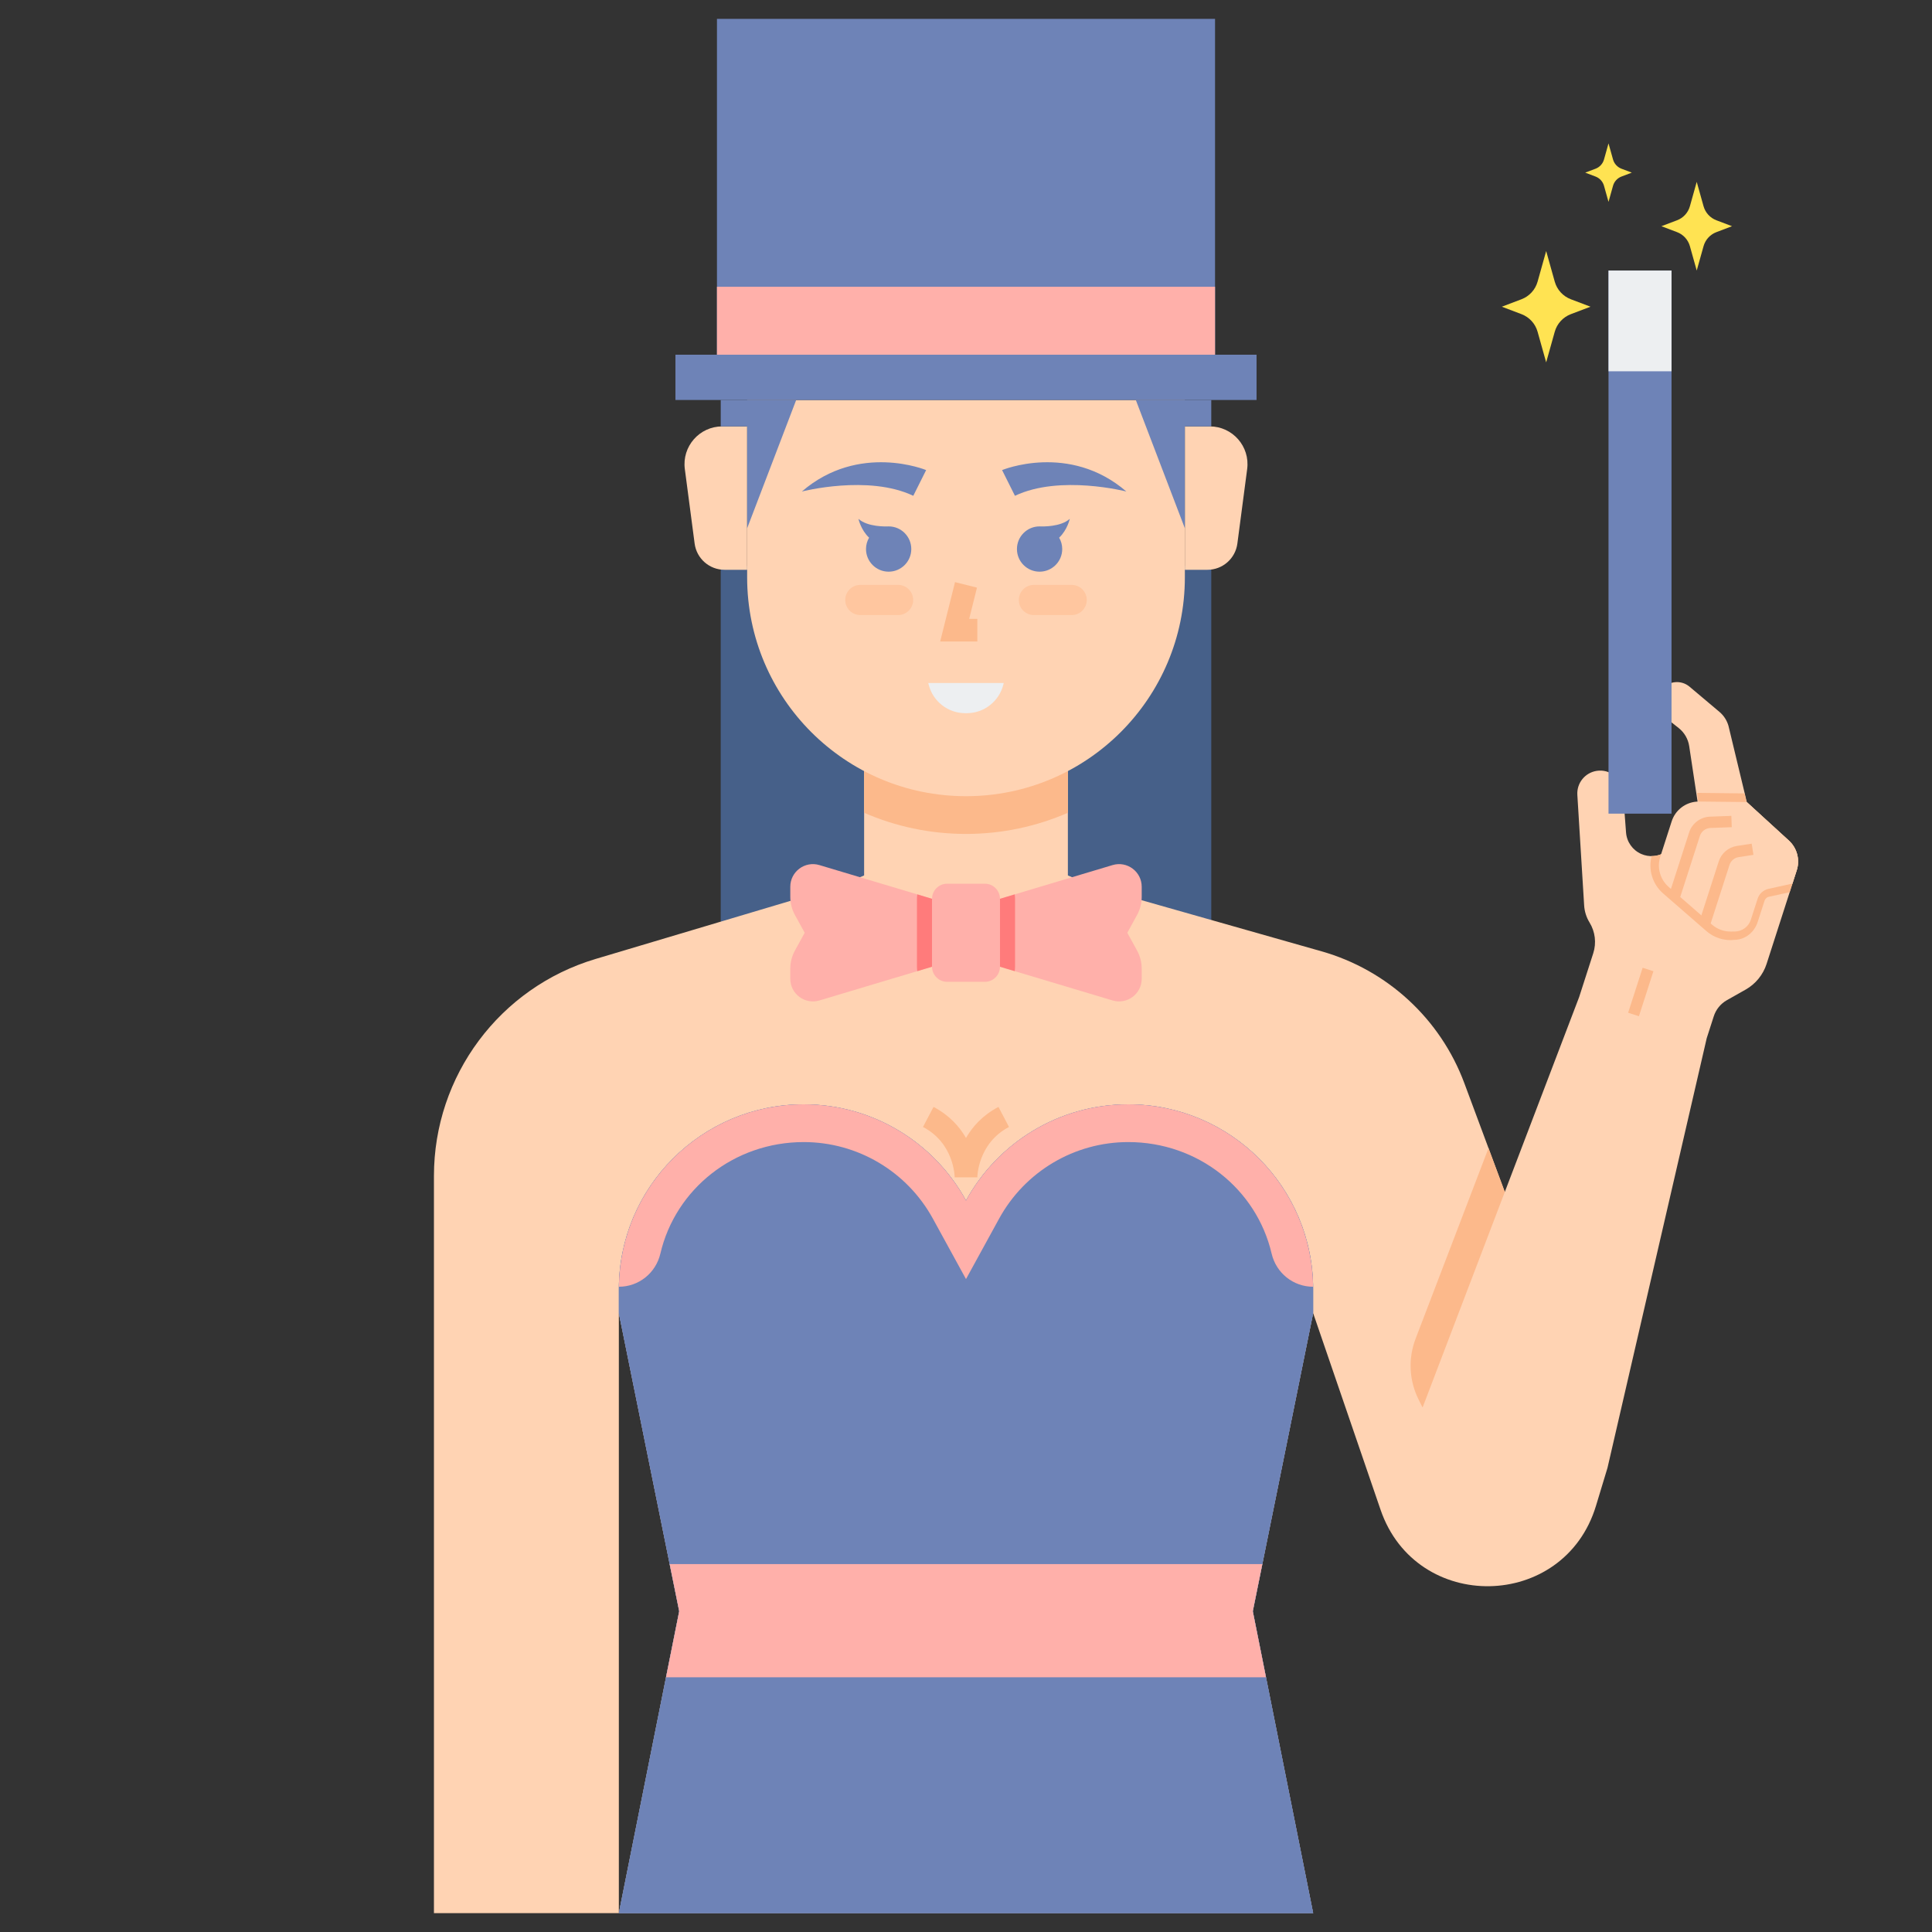 <?xml version="1.0" encoding="utf-8"?>
<!-- Generator: Adobe Illustrator 22.0.0, SVG Export Plug-In . SVG Version: 6.00 Build 0)  -->
<svg version="1.1" id="Layer_1" xmlns="http://www.w3.org/2000/svg" xmlns:xlink="http://www.w3.org/1999/xlink" x="0px" y="0px"
	 viewBox="0 0 512 512" style="enable-background:new 0 0 512 512;" xml:space="preserve">
<rect x="0" y="0" width="512" height="512" fill="#333333" stroke="none"/>
<style type="text/css">
	.st0{fill:#FF7B7B;}
	.st1{fill:#FFB236;}
	.st2{fill:#FFD3B3;}
	.st3{fill:#FCB98B;}
	.st4{fill:#6E83B7;}
	.st5{fill:#FFB0AA;}
	.st6{fill:#EDEFF1;}
	.st7{fill:#FFE352;}
	.st8{fill:#46BEE8;}
	.st9{fill:#9CE5FF;}
	.st10{fill:#80D6FB;}
	.st11{fill:#FFE67B;}
	.st12{fill:#F76161;}
	.st13{fill:#98CA69;}
	.st14{fill:#75AA40;}
	.st15{fill:#BFEA8C;}
	.st16{fill:#D3D3D3;}
	.st17{fill:#466089;}
	.st18{fill:#7C93BF;}
	.st19{fill:#FFC69F;}
	.st20{fill:#859CC1;}
	.st21{fill:#EFA470;}
	.st22{fill:#C1C1C1;}
	.st23{fill:#E2935D;}
	.st24{fill:#99E5FF;}
</style>
<g>
	<g>
		<polygon class="st17" points="321,150 321,269 256,269 191,269 191,150 		"/>
	</g>
	<g>
		<path class="st2" d="M474.061,222.748l-11.14-10.198l-4.855-20.183c-0.412-1.452-1.249-2.747-2.403-3.718
			c0,0-4.443-3.741-7.914-6.667c-2.225-1.875-5.556-1.555-7.398,0.73l-0.083,0.103c-1.757,2.179-1.4,5.373,0.794,7.109l3.815,3.019
			c1.496,1.184,2.488,2.89,2.777,4.775l2.684,17.759c0.409,2.704-0.848,5.389-3.186,6.807l-5.963,3.617
			c-1.883,1.142-4.204,1.297-6.222,0.417c-2.302-1.004-3.86-3.199-4.049-5.703l-0.829-11.031c-0.395-3.414-3.545-5.818-6.942-5.297
			c-3.1,0.475-5.326,3.236-5.133,6.366l1.802,29.289c0.099,1.606,0.591,3.163,1.433,4.534l0.001,0.002
			c1.5,2.442,1.857,5.418,0.979,8.146l-3.745,11.629l-19.693,51.624l-10.721-28.814c-6.33-17.012-20.384-29.992-37.845-34.952
			L290,235l-7-3v-36h-54v36l-7,3l-64.147,19.13C132.427,261.713,115,285.095,115,311.628V507h49V348l16,79l-16,80h92h92l-16-80
			l16-79l17.861,52.094c9.444,27.546,48.644,26.839,57.089-1.029L426,389l26.295-113.86l1.874-5.82
			c0.582-1.808,1.824-3.331,3.479-4.265l4.953-2.796c2.647-1.494,4.635-3.931,5.566-6.824l7.984-24.795
			C477.058,227.826,476.241,224.744,474.061,222.748z"/>
	</g>
	<g>
		<path class="st2" d="M314,113h6.598c6.041,0,10.703,5.315,9.915,11.305l-2.597,19.739c-0.524,3.981-3.917,6.956-7.932,6.956H314
			V113z"/>
	</g>
	<g>
		<path class="st2" d="M198,113h-6.598c-6.041,0-10.703,5.315-9.915,11.305l2.597,19.739c0.524,3.981,3.917,6.956,7.932,6.956H198
			V113z"/>
	</g>
	<g>
		<path class="st3" d="M229,215.396c8.282,3.598,17.41,5.604,27,5.604s18.718-2.006,27-5.604V202h-54V215.396z"/>
	</g>
	<g>
		<path class="st2" d="M314,153c0,32.033-25.967,58-58,58s-58-25.967-58-58v-47h116V153z"/>
	</g>
	<g>
		<polygon class="st4" points="301,106 314,140 314,113 321,113 321,106 		"/>
	</g>
	<g>
		<polygon class="st4" points="211,106 198,140 198,113 191,113 191,106 		"/>
	</g>
	<g>
		<path class="st4" d="M245.437,124.578c0,0-17.793-7.382-32.937,5.679c0,0,17.604-4.543,29.529,1.136L245.437,124.578z"/>
	</g>
	<g>
		<path class="st4" d="M265.563,124.578c0,0,17.793-7.382,32.937,5.679c0,0-17.604-4.543-29.529,1.136L265.563,124.578z"/>
	</g>
	<g>
		<polygon class="st3" points="259,170 249.157,170 253.09,154.272 258.91,155.728 256.843,164 259,164 		"/>
	</g>
	<g>
		<path class="st19" d="M284,163h-10c-2.209,0-4-1.791-4-4l0,0c0-2.209,1.791-4,4-4h10c2.209,0,4,1.791,4,4l0,0
			C288,161.209,286.209,163,284,163z"/>
	</g>
	<g>
		<path class="st19" d="M228,163h10c2.209,0,4-1.791,4-4l0,0c0-2.209-1.791-4-4-4h-10c-2.209,0-4,1.791-4,4l0,0
			C224,161.209,225.791,163,228,163z"/>
	</g>
	<g>
		<path class="st4" d="M235.5,139.5c-0.022,0-0.044,0.003-0.067,0.003c-0.62,0.028-5.516,0.18-7.933-2.003
			c0,0,0.619,2.919,2.817,4.987c-0.516,0.886-0.817,1.913-0.817,3.013c0,3.314,2.686,6,6,6s6-2.686,6-6S238.814,139.5,235.5,139.5z"
			/>
	</g>
	<g>
		<path class="st4" d="M275.5,139.5c0.022,0,0.044,0.003,0.067,0.003c0.62,0.028,5.516,0.18,7.933-2.003
			c0,0-0.619,2.919-2.817,4.987c0.516,0.886,0.817,1.913,0.817,3.013c0,3.314-2.686,6-6,6s-6-2.686-6-6S272.186,139.5,275.5,139.5z"
			/>
	</g>
	<g>
		<path class="st3" d="M375.144,354.781l19.325-50.52l4.322,11.615L377,373l-1.065-2.129
			C373.428,365.856,373.141,360.018,375.144,354.781z"/>
	</g>
	<g>
		<path class="st3" d="M474.061,222.748l-11.242-10.231l-0.496-2.256l-11.887-0.134c-0.28-0.008-0.674,0.026-0.676,0.01l0,0.003
			l0.689,5.32c0.409,2.704-0.904,5.398-3.242,6.816l-5.991,3.621c-1.071,0.65-2.298,0.971-3.516,0.973
			c-0.943,3.596,0.211,7.43,3.042,9.897l11.434,9.954c1.007,0.881,2.163,1.536,3.439,1.947c1.003,0.323,2.048,0.483,3.113,0.475
			l0.855-0.065c2.931-0.03,5.334-1.98,6.233-4.771l1.787-5.55c0.177-0.551,0.605-0.982,1.17-1.106l5.506-1.198l1.872-5.812
			C477.058,227.826,476.241,224.744,474.061,222.748z"/>
	</g>
	<g>
		<path class="st2" d="M476.151,230.642l-1.133,3.518l-6.355,1.397c-1.355,0.298-2.451,1.293-2.876,2.614L464,243.72
			c-0.598,1.857-2.318,3.124-4.269,3.144l-1.027,0.011c-1.855,0.014-3.644-0.642-5.038-1.861l-11.443-9.957
			c-2.281-1.989-3.157-5.137-2.231-8.015l3.021-9.381c0.957-2.971,3.639-5.037,6.708-5.224c0.189-0.019,0.373-0.023,0.561-0.018
			l12.637,0.131l11.142,10.201C476.241,224.74,477.057,227.829,476.151,230.642z"/>
	</g>
	<g>
		<path class="st3" d="M445.211,237.925l-2.855-0.92l5.281-16.4c0.773-2.406,2.992-4.086,5.52-4.181l5.666-0.211l0.111,2.998
			l-5.666,0.211c-1.271,0.048-2.386,0.893-2.775,2.102L445.211,237.925z"/>
	</g>
	<g>
		<path class="st3" d="M453.173,245.252l-2.855-0.92l5.164-16.036c0.705-2.189,2.556-3.767,4.829-4.115l3.912-0.6l0.455,2.965
			l-3.912,0.6c-1.144,0.176-2.074,0.969-2.429,2.07L453.173,245.252z"/>
	</g>
	<g>
		
			<rect x="428.36" y="261.371" transform="matrix(0.307 -0.952 0.952 0.307 51.142 595.947)" class="st3" width="12.524" height="3"/>
	</g>
	<g>
		<rect x="426.272" y="71.697" class="st4" width="16.699" height="143.929"/>
	</g>
	<g>
		
			<rect x="426.272" y="71.697" transform="matrix(-1 8.986799e-11 -8.986799e-11 -1 869.243 170.092)" class="st6" width="16.699" height="26.699"/>
	</g>
	<g>
		<path class="st7" d="M416.294,83.253l5.206-1.973l-5.206-1.973c-2.085-0.79-3.671-2.523-4.272-4.67l-2.272-8.107l-2.272,8.107
			c-0.602,2.147-2.187,3.88-4.272,4.67L398,81.28l5.206,1.973c2.085,0.79,3.671,2.523,4.272,4.67l2.272,8.107l2.272-8.107
			C412.624,85.776,414.21,84.043,416.294,83.253z"/>
	</g>
	<g>
		<path class="st7" d="M454.862,61.518l4.147-1.571l-4.147-1.571c-1.661-0.629-2.924-2.01-3.403-3.72l-1.81-6.458l-1.81,6.458
			c-0.479,1.71-1.742,3.091-3.403,3.72l-4.147,1.571l4.147,1.571c1.661,0.629,2.924,2.01,3.403,3.72l1.81,6.458l1.81-6.458
			C451.938,63.528,453.201,62.147,454.862,61.518z"/>
	</g>
	<g>
		<path class="st7" d="M429.711,46.786l2.735-1.036l-2.735-1.036c-1.095-0.415-1.929-1.326-2.245-2.454L426.272,38l-1.194,4.26
			c-0.316,1.128-1.149,2.039-2.245,2.454l-2.735,1.036l2.735,1.036c1.095,0.415,1.929,1.326,2.245,2.454l1.194,4.26l1.194-4.26
			C427.782,48.112,428.616,47.202,429.711,46.786z"/>
	</g>
	<g>
		<path class="st6" d="M246,181h20l-0.106,0.425c-1.113,4.452-5.113,7.575-9.701,7.575h-0.384c-4.589,0-8.589-3.123-9.701-7.575
			L246,181z"/>
	</g>
	<g>
		<path class="st4" d="M256,507h92l-16-80l16-79v-6.339c0-27.062-21.938-49-49-49c-18.543,0-34.678,10.303-43,25.494
			c-8.322-15.192-24.457-25.494-43-25.494c-27.062,0-49,21.938-49,49V348l16,79l-16,80H256z"/>
	</g>
	<g>
		<path class="st4" d="M256,507h92l-16-80l16-79v-6.339c0-27.062-21.938-49-49-49c-18.543,0-34.678,10.303-43,25.494
			c-8.322-15.192-24.457-25.494-43-25.494c-27.062,0-49,21.938-49,49V348l16,79l-16,80H256z"/>
	</g>
	<g>
		<g>
			<g>
				<path class="st5" d="M164.017,341c5.262,0,9.789-3.649,10.986-8.772c4.003-17.139,19.52-29.566,37.997-29.566
					c14.255,0,27.371,7.778,34.229,20.299L256,338.969l8.771-16.009c6.858-12.521,19.975-20.299,34.229-20.299
					c18.477,0,33.993,12.427,37.997,29.566c1.197,5.124,5.725,8.772,10.986,8.772h0c-0.356-26.756-22.143-48.339-48.983-48.339
					c-18.543,0-34.678,10.303-43,25.494c-8.322-15.192-24.457-25.494-43-25.494C186.16,292.661,164.372,314.244,164.017,341
					L164.017,341z"/>
			</g>
		</g>
	</g>
	<g>
		<g>
			<rect x="179" y="94" class="st4" width="154" height="12"/>
		</g>
		<g>
			<rect x="190" y="5" class="st4" width="132" height="89"/>
		</g>
		<g>
			<rect x="190" y="76" class="st5" width="132" height="18"/>
		</g>
	</g>
	<g>
		<path class="st3" d="M259,312h-6c-0.004-0.352-0.191-9.037-8.395-13.344l2.789-5.312c4.212,2.212,6.896,5.244,8.605,8.224
			c1.71-2.979,4.394-6.012,8.605-8.224l2.789,5.312C259.096,303.013,259,311.91,259,312z"/>
	</g>
	<g>
		<polygon class="st5" points="177.468,414.5 180,427 176.5,444.5 335.5,444.5 332,427 334.532,414.5 		"/>
	</g>
	<g>
		<g>
			<g>
				<path class="st5" d="M261,260.193h-10c-2.209,0-4-1.791-4-4v-18c0-2.209,1.791-4,4-4h10c2.209,0,4,1.791,4,4v18
					C265,258.403,263.209,260.193,261,260.193z"/>
			</g>
		</g>
		<g>
			<g>
				<path class="st5" d="M265,256.193l29.844,8.937c3.849,1.153,7.721-1.73,7.721-5.748v-2.671c0-1.681-0.424-3.336-1.233-4.81
					l-2.583-4.708l2.583-4.709c0.809-1.474,1.233-3.128,1.233-4.81v-2.671c0-4.018-3.872-6.9-7.721-5.748L265,238.193V256.193z"/>
			</g>
		</g>
		<g>
			<g>
				<path class="st0" d="M265,256.193l3.905,1.169c0.057-0.383,0.095-0.771,0.095-1.169v-18c0-0.398-0.039-0.786-0.095-1.169
					L265,238.193V256.193z"/>
			</g>
		</g>
		<g>
			<g>
				<path class="st5" d="M247,256.193l-29.844,8.937c-3.849,1.153-7.721-1.73-7.721-5.748v-2.671c0-1.681,0.424-3.336,1.233-4.81
					l2.583-4.708l-2.583-4.709c-0.809-1.474-1.233-3.128-1.233-4.81v-2.671c0-4.018,3.872-6.9,7.721-5.748L247,238.193V256.193z"/>
			</g>
		</g>
		<g>
			<g>
				<path class="st0" d="M247,256.193l-3.905,1.169c-0.057-0.383-0.095-0.771-0.095-1.169v-18c0-0.398,0.039-0.786,0.095-1.169
					l3.905,1.169V256.193z"/>
			</g>
		</g>
	</g>
</g>
</svg>
